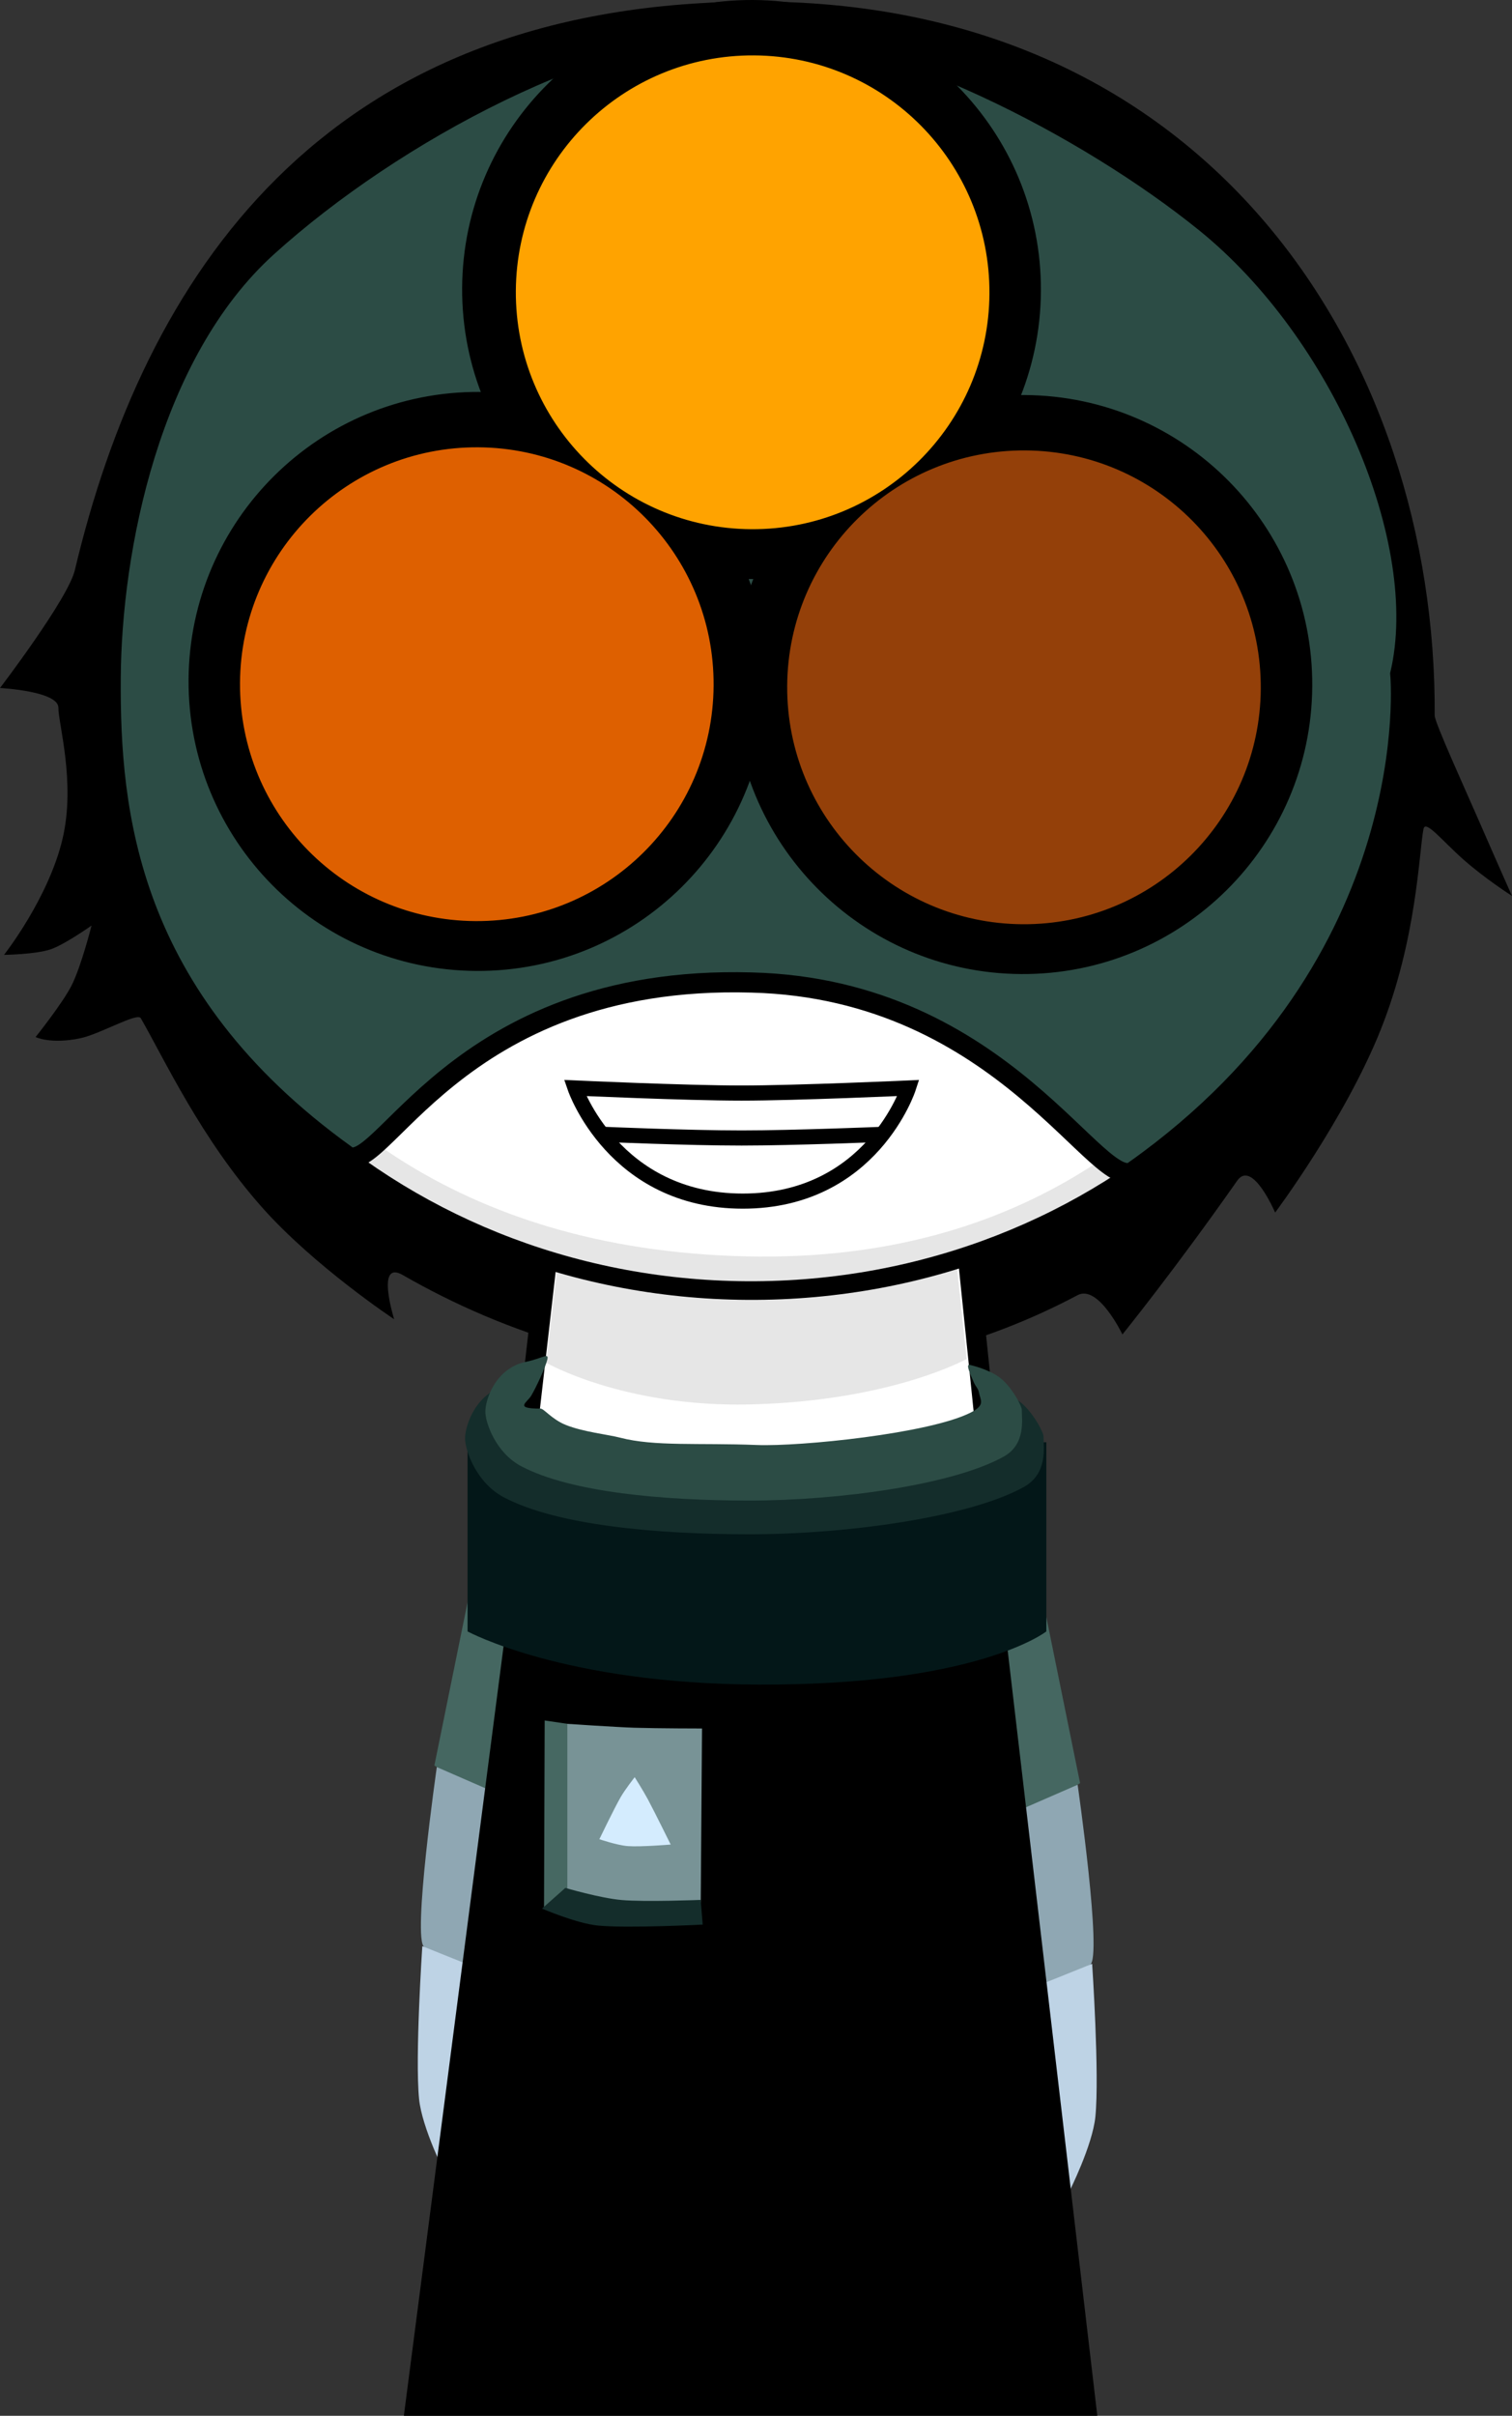<svg version="1.1" xmlns="http://www.w3.org/2000/svg" xmlns:xlink="http://www.w3.org/1999/xlink" width="149.928" height="239.445" viewBox="0,0,149.928,239.445"><rect x="0" y="0" width="149.928" height="239.445" fill="#333333" stroke="none"/><g transform="translate(-164.949,-69.055)"><g data-paper-data="{&quot;isPaintingLayer&quot;:true}" fill-rule="nonzero" stroke-linejoin="miter" stroke-miterlimit="10" stroke-dasharray="" stroke-dashoffset="0" style="mix-blend-mode: normal"><path d="M170.74,139.204c0.009,-1.657 -5.79,-1.956 -5.79,-1.956c0,0 6.747,-8.839 7.419,-11.675c6.825,-28.784 24.312,-56.082 67.01,-56.363c45.689,-0.301 68.036,35.401 67.833,70.776c-0.004,0.668 3.036,7.329 4.371,10.392c2.249,5.159 3.294,7.478 3.294,7.478c0,0 -2.638,-1.682 -4.803,-3.594c-2.13,-1.881 -3.787,-4.001 -3.974,-3.038c-0.448,2.301 -0.658,10.919 -4.243,19.894c-3.545,8.875 -10.467,18.122 -10.467,18.122c0,0 -2.262,-5.299 -3.759,-3.163c-6.127,8.744 -11.384,15.245 -11.384,15.245c0,0 -2.381,-4.991 -4.449,-3.893c-9.354,4.966 -20.108,7.796 -31.698,7.73c-12.606,-0.072 -24.751,-3.708 -35.216,-9.729c-2.72,-1.565 -0.851,4.383 -0.851,4.383c0,0 -7.909,-5.242 -13.094,-11.082c-6.049,-6.812 -9.653,-14.626 -12.032,-18.759c-0.337,-0.586 -4.029,1.565 -5.945,1.979c-2.965,0.64 -4.483,-0.107 -4.483,-0.107c0,0 2.69,-3.361 3.58,-5.135c0.955,-1.901 1.967,-5.916 1.967,-5.916c0,0 -2.675,1.894 -4.073,2.362c-1.489,0.498 -4.605,0.544 -4.605,0.544c0,0 4.425,-5.618 5.809,-11.527c1.304,-5.567 -0.427,-11.394 -0.418,-12.963z" fill="#000000" stroke="#000000" stroke-width="0" stroke-linecap="butt"/><g stroke-linecap="butt"><path d="M210.547,245.567c-1.236,-0.712 -2.526,-1.52 -2.526,-1.52l3.438,-16.907l9.397,1.155l-4.033,19.831c0,0 -4.715,-1.659 -6.277,-2.558z" data-paper-data="{&quot;index&quot;:null}" fill="#456761" stroke="none" stroke-width="0"/><path d="M207.031,262.052c-1.236,-0.712 1.232,-17.849 1.232,-17.849l8.559,3.73l-3.515,16.677c0,0 -4.715,-1.659 -6.277,-2.558z" data-paper-data="{&quot;index&quot;:null}" fill="#8fa7b3" stroke="none" stroke-width="0"/><path d="M206.505,277.107c-0.418,-4.164 0.321,-15.157 0.321,-15.157l6.455,2.595l-4.187,19.982c0,0 -2.302,-4.558 -2.589,-7.421z" data-paper-data="{&quot;index&quot;:null}" fill="#bed3e5" stroke="none" stroke-width="0"/><path d="M269.524,247.317c-1.561,0.9 -6.277,2.558 -6.277,2.558l-4.033,-19.831l9.397,-1.155l3.438,16.907c0,0 -1.29,0.808 -2.526,1.52z" fill="#456761" stroke="none" stroke-width="0"/><path d="M273.039,263.802c-1.561,0.9 -6.277,2.558 -6.277,2.558l-3.515,-16.677l8.559,-3.73c0,0 2.468,17.137 1.232,17.849z" fill="#8fa7b3" stroke="none" stroke-width="0"/><path d="M273.565,278.857c-0.288,2.862 -2.589,7.421 -2.589,7.421l-4.187,-19.982l6.455,-2.595c0,0 0.74,10.993 0.321,15.157z" fill="#bed3e5" stroke="none" stroke-width="0"/><path d="M221.276,175.658l37.783,-0.158l3.867,37.606c-0.696,-0.011 -1.299,-0.002 -1.774,0.03c-2.882,0.192 -5.788,1.637 -8.623,1.667c-4.681,0.05 -9.364,0.101 -14.044,0c-7.214,-0.156 -13.932,-2.381 -21.561,-1.256z" fill="#ffffff" stroke="#000000" stroke-width="2"/><path d="M219.084,204.113l3.121,-26.328l35.831,-0.142l2.767,26.106c0,0 -7.515,4.196 -21.559,4.51c-12.485,0.279 -20.16,-4.146 -20.16,-4.146z" fill="#e6e6e6" stroke="#000000" stroke-width="0"/><path d="M206.133,307.5l12.038,-92.872c15.409,0.044 28.151,-0.196 43.559,-0.182l10.902,93.054z" fill="#000000" stroke="#000000" stroke-width="2"/><path d="M211.313,230.756v-18.757c0,0 18.563,1.02 27.997,1.02c9.689,0 29.393,-1.02 29.393,-1.02v18.757c0,0 -6.766,5.349 -28.499,5.27c-19.359,-0.07 -28.891,-5.27 -28.891,-5.27z" fill="#031718" stroke="none" stroke-width="0"/><path d="M268.423,211.412c0,1.057 0.449,3.693 -1.942,5.023c-5.381,2.992 -17.499,4.692 -27.207,4.692c-9.238,0 -19.086,-0.884 -24.363,-3.662c-2.732,-1.438 -3.846,-4.662 -3.846,-5.834c0,-1.289 1.075,-4.642 4.335,-5.328c1.802,-0.379 2.469,-1.032 2.295,-0.253c-0.178,0.797 -1.225,3.04 -1.714,3.854c-0.472,0.786 -1.881,1.4 0.994,1.4c0.359,0 1.206,1.144 2.687,1.741c1.87,0.753 4.511,1.025 5.792,1.358c3.717,0.969 8.411,0.543 14.652,0.787c4.594,0.18 18.418,-1.217 22.855,-3.467c1.614,-0.818 1.027,-1.315 0.874,-2.157c-0.073,-0.404 -0.347,-0.627 -0.519,-1.015c-0.448,-1.012 -0.896,-2.025 -0.469,-1.925c0.599,0.141 2.511,0.644 3.577,1.66c1.196,1.14 1.997,2.814 1.997,3.127z" fill="#142d2b" stroke="none" stroke-width="0"/><path d="M266.269,208.776c0,0.98 0.416,3.425 -1.801,4.658c-4.99,2.775 -16.229,4.351 -25.232,4.351c-8.568,0 -17.7,-0.82 -22.594,-3.396c-2.534,-1.334 -3.567,-4.324 -3.567,-5.411c0,-1.196 0.997,-4.305 4.02,-4.942c1.671,-0.352 2.29,-0.957 2.128,-0.235c-0.165,0.739 -1.136,2.82 -1.589,3.574c-0.438,0.729 -1.744,1.299 0.922,1.299c0.333,0 1.118,1.061 2.492,1.614c1.734,0.699 4.183,0.95 5.372,1.26c3.447,0.898 7.801,0.503 13.589,0.73c4.261,0.167 17.081,-1.129 21.196,-3.215c1.496,-0.759 0.953,-1.219 0.811,-2.001c-0.068,-0.375 -0.322,-0.581 -0.481,-0.942c-0.415,-0.938 -0.831,-1.878 -0.435,-1.785c0.555,0.131 2.329,0.597 3.317,1.54c1.109,1.057 1.852,2.609 1.852,2.9z" fill="#2c4c45" stroke="none" stroke-width="0"/><path d="M220.083,257.566l1.062,-17.652c0,0 5.062,0.338 6.675,0.387c2.417,0.073 6.741,0.076 6.741,0.076l-0.132,17.785z" fill="#789396" stroke="none" stroke-width="0"/><path d="M218.893,258.095l0.066,-18.512l2.248,0.331v16.33z" fill="#466862" stroke="none" stroke-width="0"/><path d="M218.694,258.227l2.314,-2.05c0,0 3.44,1.013 5.564,1.201c2.33,0.207 7.857,-0.011 7.857,-0.011l0.198,2.446c0,0 -7.463,0.387 -10.383,0.097c-2.155,-0.215 -5.55,-1.683 -5.55,-1.683z" fill="#142d2b" stroke="none" stroke-width="0"/><path d="M224.38,251.351c0,0 1.449,-3.006 2.095,-4.139c0.45,-0.789 1.409,-2.009 1.409,-2.009c0,0 0.854,1.349 1.317,2.215c0.657,1.23 2.253,4.462 2.253,4.462c0,0 -2.985,0.25 -4.243,0.155c-1.068,-0.08 -2.831,-0.684 -2.831,-0.684z" fill="#d4ecfe" stroke="none" stroke-width="0"/></g><path d="" fill="#ffffff" stroke="#000000" stroke-width="2" stroke-linecap="butt"/><path d="M175.2,136.229c0.191,-33.301 29.104,-60.133 64.581,-59.93c35.477,0.203 64.082,27.364 63.891,60.665c-0.191,33.301 -29.104,60.133 -64.581,59.93c-35.477,-0.203 -64.082,-27.364 -63.891,-60.665z" fill="#ffffff" stroke="#000000" stroke-width="2" stroke-linecap="butt"/><path d="M175.923,136.287c0.004,-0.728 4.887,55.948 63.034,57.296c55.557,1.288 63.844,-57.589 63.838,-56.57c-0.188,32.804 -28.741,59.235 -63.776,59.034c-35.035,-0.2 -63.284,-26.956 -63.096,-59.76z" fill="#e6e6e6" stroke="#000000" stroke-width="0" stroke-linecap="butt"/><path d="M277.466,185.067c-3.433,2.836 -12.798,-18.001 -38.002,-18.629c-29.691,-0.844 -36.897,20.094 -40.294,17.044c-21.688,-15.614 -23.323,-34.034 -23.248,-47.168c0.073,-12.801 3.864,-32.25 15.515,-42.791c12.528,-11.335 33.016,-22.3 47.978,-22.215c13.471,0.077 33.334,10.297 45.096,19.821c13.452,10.893 22.365,31.572 19.29,44.727c0,0 2.719,28.622 -26.335,49.21z" fill="#2c4c45" stroke="#000000" stroke-width="2" stroke-linecap="butt"/><path d="M183.647,136.432c0.091,-15.848 13.011,-28.621 28.859,-28.531c15.848,0.091 28.621,13.011 28.531,28.859c-0.091,15.848 -13.011,28.621 -28.859,28.531c-15.848,-0.091 -28.621,-13.011 -28.531,-28.859z" fill="#000000" stroke="none" stroke-width="0" stroke-linecap="butt"/><path d="M210.774,97.586c0.091,-15.848 13.011,-28.621 28.859,-28.531c15.848,0.091 28.621,13.011 28.531,28.859c-0.091,15.848 -13.011,28.621 -28.859,28.531c-15.848,-0.091 -28.621,-13.011 -28.531,-28.859z" fill="#000000" stroke="none" stroke-width="0" stroke-linecap="butt"/><path d="M188.748,136.736c0.074,-12.968 10.647,-23.42 23.615,-23.346c12.968,0.074 23.42,10.647 23.346,23.615c-0.074,12.968 -10.647,23.42 -23.615,23.346c-12.968,-0.074 -23.42,-10.647 -23.346,-23.615z" fill="#de6000" stroke="#000000" stroke-width="0" stroke-linecap="butt"/><path d="M237.68,136.741c0.091,-15.848 13.011,-28.621 28.859,-28.531c15.848,0.091 28.621,13.011 28.531,28.859c-0.091,15.848 -13.011,28.621 -28.859,28.531c-15.848,-0.091 -28.621,-13.011 -28.531,-28.859z" fill="#000000" stroke="none" stroke-width="0" stroke-linecap="butt"/><path d="M266.351,160.661c-12.968,-0.074 -23.42,-10.647 -23.346,-23.615c0.074,-12.968 10.647,-23.42 23.615,-23.346c12.968,0.074 23.42,10.647 23.346,23.615c-0.074,12.968 -10.647,23.42 -23.615,23.346z" data-paper-data="{&quot;index&quot;:null}" fill="#944009" stroke="#000000" stroke-width="0" stroke-linecap="butt"/><path d="M239.445,121.507c-12.968,-0.074 -23.42,-10.647 -23.346,-23.615c0.074,-12.968 10.647,-23.42 23.615,-23.346c12.968,0.074 23.42,10.647 23.346,23.615c-0.074,12.968 -10.647,23.42 -23.615,23.346z" data-paper-data="{&quot;index&quot;:null}" fill="#ffa300" stroke="#000000" stroke-width="0" stroke-linecap="butt"/><path d="M238.607,188.105c-12.792,0 -16.635,-11.211 -16.635,-11.211c0,0 10.966,0.501 16.503,0.501c5.481,0 16.552,-0.501 16.552,-0.501c0,0 -3.629,11.211 -16.421,11.211z" fill="#ffffff" stroke="#000000" stroke-width="1.5" stroke-linecap="round"/><path d="M252.361,181.491c0,0 -8.708,0.358 -13.874,0.358c-5.35,0 -13.611,-0.358 -13.611,-0.358" fill="none" stroke="#000000" stroke-width="1.5" stroke-linecap="round"/></g></g></svg>
